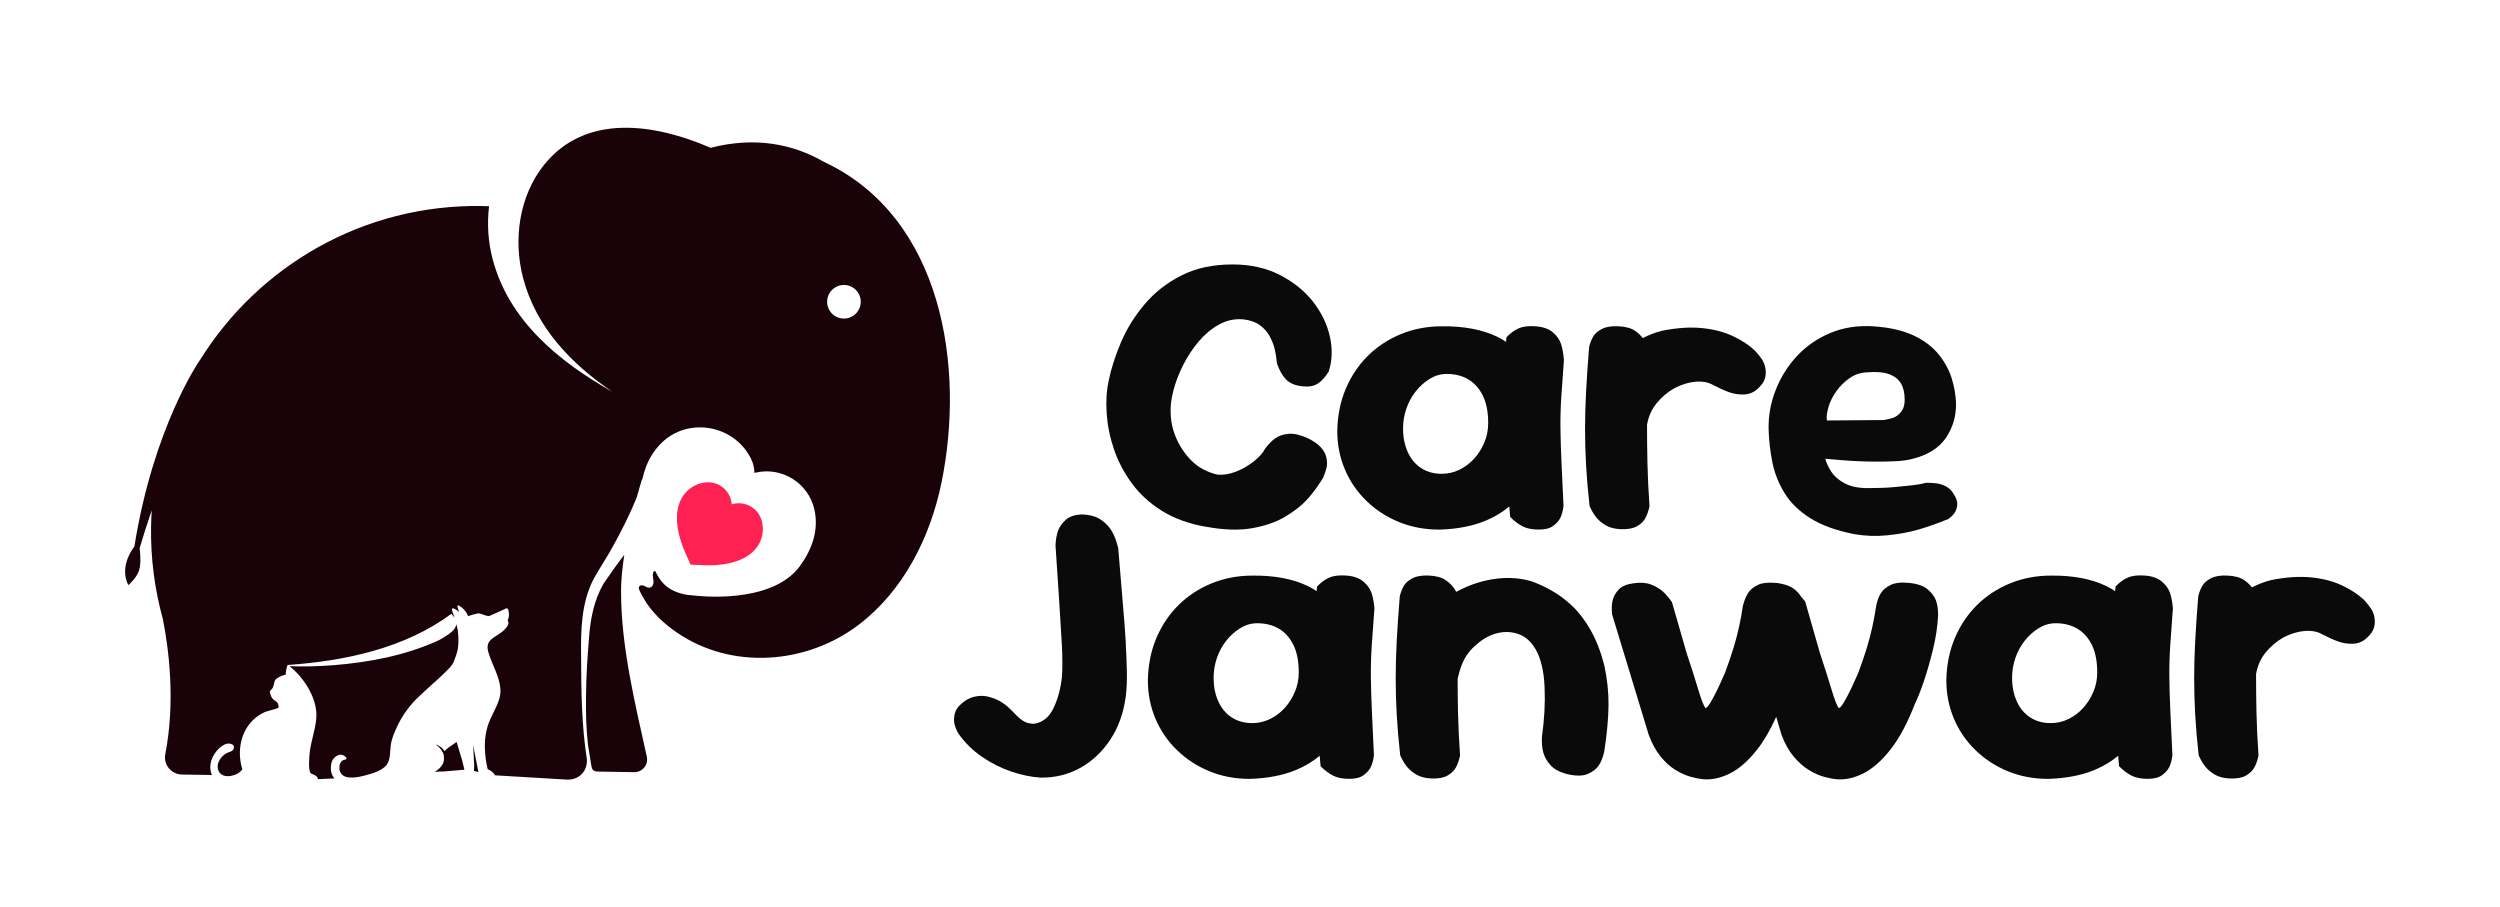 <?xml version="1.0" encoding="UTF-8"?><svg id="a" xmlns="http://www.w3.org/2000/svg" viewBox="0 0 540 196"><path d="M243.17,138.75c-.15-2.46-.37-5.35-.66-8.67-.29-3.31-.62-7.2-.97-11.66-.35-1.47-.81-2.68-1.36-3.65-.56-.97-1.35-1.8-2.38-2.51-1.03-.7-2.39-1.08-4.09-1.14-1.53.06-2.68.44-3.48,1.14s-1.35,1.48-1.67,2.33c-.32.85-.51,1.92-.57,3.21.29,4.46.56,8.45.79,11.97.23,3.52.42,6.62.57,9.28.15,2.67.16,5.03.04,7.08-.29,2.64-.91,4.93-1.85,6.86-.94,1.94-2.32,3.05-4.14,3.34-.88,0-1.6-.16-2.16-.48-.56-.32-1.09-.73-1.58-1.23-.5-.5-1.04-1.04-1.63-1.63-.59-.59-1.35-1.14-2.29-1.67-1-.47-1.89-.78-2.68-.92-.79-.15-1.66-.12-2.6.09-.94.21-1.85.69-2.73,1.45-.82.7-1.32,1.44-1.5,2.2-.18.76-.21,1.47-.09,2.11.12.65.41,1.38.88,2.2,1.41,2,3.12,3.68,5.15,5.06,2.02,1.38,4.14,2.44,6.34,3.17,2.2.73,4.27,1.16,6.2,1.28,3.11.06,5.97-.63,8.58-2.07,2.61-1.44,4.8-3.49,6.56-6.16,1.76-2.67,2.87-5.82,3.34-9.46.18-1.52.25-3.21.22-5.06-.03-1.85-.12-4-.26-6.47Z" fill="#0a0a0a"/><path d="M296.9,131.63c-.12-1.41-.32-2.57-.62-3.48-.29-.91-.88-1.75-1.76-2.51-.88-.76-2.11-1.2-3.7-1.32-1.53-.12-2.76.03-3.7.44-.94.41-1.82,1.06-2.64,1.94-.03.33-.05.66-.08.99-.62-.41-1.26-.79-1.95-1.12-3.23-1.55-7.22-2.3-11.97-2.24-3.11,0-6.03.56-8.76,1.67-2.73,1.12-5.1,2.67-7.13,4.66-2.02,2-3.62,4.37-4.8,7.13-1.17,2.76-1.79,5.81-1.85,9.15,0,2.93.54,5.69,1.63,8.27,1.08,2.58,2.64,4.86,4.66,6.82,2.02,1.97,4.37,3.49,7.04,4.58,2.67,1.09,5.56,1.63,8.67,1.63,3.87-.12,7.22-.76,10.03-1.94,1.94-.81,3.62-1.84,5.08-3.05.07.75.13,1.5.2,2.26.88.88,1.77,1.55,2.68,2.02.91.47,2.07.7,3.48.7s2.39-.26,3.12-.79c.73-.53,1.26-1.13,1.58-1.8.32-.67.54-1.51.66-2.51-.18-3.64-.32-6.78-.44-9.42-.12-2.64-.19-5.07-.22-7.3-.03-2.23.03-4.5.18-6.82.15-2.32.34-4.97.57-7.96ZM279.69,149.45c-.56,1.32-1.29,2.48-2.2,3.48-.91,1-1.97,1.79-3.17,2.38-1.2.59-2.48.88-3.83.88-1.7,0-3.18-.41-4.44-1.23-1.26-.82-2.23-1.98-2.9-3.48-.68-1.5-1.01-3.18-1.01-5.06,0-1.47.23-2.89.7-4.27.47-1.38,1.14-2.62,2.02-3.74.88-1.11,1.89-2.02,3.04-2.73,1.14-.7,2.36-1.06,3.65-1.06,1.76,0,3.3.38,4.62,1.14,1.32.76,2.38,1.92,3.17,3.48.79,1.56,1.19,3.56,1.19,6.03,0,1.47-.28,2.86-.84,4.18Z" fill="#0a0a0a"/><path d="M343.58,136.11c-1.2-2.11-2.54-3.86-4-5.24-1.47-1.38-2.96-2.49-4.49-3.34-1.53-.85-2.96-1.51-4.31-1.98-2.23-.65-4.55-.85-6.95-.62-2.41.24-4.74.84-7,1.8-.79.34-1.55.72-2.3,1.11-.07-.14-.14-.28-.21-.4-.47-.79-1.14-1.5-2.02-2.11-.88-.62-2.11-.95-3.7-1.01-1.47-.06-2.63.13-3.48.57-.85.44-1.47.97-1.85,1.58-.38.62-.69,1.39-.92,2.33-.29,3.58-.51,6.79-.66,9.64-.15,2.85-.22,5.54-.22,8.1s.07,5.16.22,7.83c.15,2.67.4,5.59.75,8.76.41.94.88,1.75,1.41,2.42.53.67,1.22,1.26,2.07,1.76.85.5,1.92.78,3.21.84,1.52.06,2.7-.15,3.52-.62.82-.47,1.42-1.04,1.8-1.72.38-.67.69-1.54.92-2.6-.23-3.4-.38-6.5-.44-9.28-.05-2.57-.08-5-.08-7.32.22-1.03.52-2.05.92-3.07.67-1.73,1.77-3.21,3.3-4.44,1.41-1.23,2.92-2.02,4.53-2.38,1.61-.35,3.14-.25,4.58.31,1.44.56,2.62,1.66,3.56,3.3,1.11,2,1.75,4.69,1.89,8.1.15,3.4-.04,6.98-.57,10.74-.06,1.35.04,2.5.31,3.43.26.94.78,1.83,1.54,2.68.76.85,1.91,1.48,3.43,1.89,1.94.47,3.45.48,4.53.04,1.08-.44,1.89-1.04,2.42-1.8.53-.76.94-1.79,1.23-3.08.59-3.81.89-7.14.92-9.99.03-2.84-.28-5.73-.92-8.67-.76-2.93-1.75-5.46-2.95-7.57Z" fill="#0a0a0a"/><path d="M416.34,127.27c-.88-.73-2.2-1.19-3.96-1.36-1.7-.18-3.04-.03-4,.44-.97.47-1.67,1.06-2.11,1.76-.44.7-.78,1.61-1.01,2.73-.24,1.58-.51,3.11-.84,4.58-.32,1.47-.72,2.98-1.19,4.53-.47,1.55-1.09,3.36-1.85,5.41-.94,2.17-1.8,3.99-2.6,5.46-.79,1.47-1.33,2.17-1.63,2.11-.41-.59-.92-1.92-1.54-4-.62-2.08-1.45-4.71-2.51-7.88l-3.17-11.09c-.32-.42-.63-.8-.95-1.15-.33-.54-.78-1.05-1.38-1.53-.7-.57-1.66-.96-2.87-1.2-.5-.13-1.05-.2-1.64-.2-1.4-.09-2.55.05-3.41.47-.97.47-1.67,1.06-2.11,1.76-.44.7-.81,1.61-1.1,2.73-.23,1.58-.51,3.11-.84,4.58-.32,1.47-.72,2.98-1.19,4.53-.47,1.55-1.09,3.36-1.85,5.41-.94,2.17-1.8,3.99-2.6,5.46-.79,1.47-1.33,2.17-1.63,2.11-.41-.59-.92-1.92-1.54-4-.62-2.08-1.45-4.71-2.51-7.88l-3.17-11c-.7-1-1.39-1.79-2.07-2.38-.67-.58-1.53-1.07-2.55-1.45-1.03-.38-2.27-.45-3.74-.22-1.41.18-2.45.62-3.12,1.32-.67.7-1.12,1.48-1.32,2.33-.21.85-.25,1.86-.13,3.04l7.92,26.05c.7,1.88,1.55,3.43,2.55,4.66,1,1.23,2.07,2.2,3.21,2.9,1.14.7,2.26,1.2,3.34,1.5,1.08.29,2.04.47,2.86.53,1.82.12,3.71-.32,5.68-1.32,1.96-1,3.9-2.71,5.81-5.15,1.45-1.85,2.81-4.2,4.08-7.02l1.16,3.9c.7,1.88,1.57,3.43,2.6,4.66,1.03,1.23,2.11,2.2,3.26,2.9,1.14.7,2.26,1.2,3.34,1.5,1.08.29,2.04.47,2.86.53,1.82.12,3.71-.32,5.68-1.32,1.96-1,3.9-2.71,5.81-5.15,1.91-2.43,3.65-5.71,5.24-9.81.58-1.17,1.23-2.8,1.94-4.88.7-2.08,1.36-4.38,1.98-6.91.62-2.52.98-4.99,1.1-7.39,0-1.29-.16-2.36-.48-3.21-.32-.85-.92-1.64-1.8-2.38Z" fill="#0a0a0a"/><path d="M469.37,131.63c-.12-1.41-.32-2.57-.62-3.48-.29-.91-.88-1.75-1.76-2.51-.88-.76-2.11-1.2-3.7-1.32-1.53-.12-2.76.03-3.7.44-.94.41-1.82,1.06-2.64,1.94-.03.33-.05.66-.08.99-.62-.41-1.26-.79-1.95-1.12-3.23-1.55-7.22-2.3-11.97-2.24-3.11,0-6.03.56-8.76,1.67-2.73,1.12-5.1,2.67-7.13,4.66-2.02,2-3.62,4.37-4.8,7.13-1.17,2.76-1.79,5.81-1.85,9.15,0,2.93.54,5.69,1.63,8.27,1.08,2.58,2.64,4.86,4.66,6.82,2.02,1.97,4.37,3.49,7.04,4.58,2.67,1.09,5.56,1.63,8.67,1.63,3.87-.12,7.22-.76,10.03-1.94,1.94-.81,3.62-1.84,5.08-3.05.07.75.13,1.5.2,2.26.88.88,1.77,1.55,2.68,2.02.91.47,2.07.7,3.48.7s2.39-.26,3.12-.79c.73-.53,1.26-1.13,1.58-1.8.32-.67.54-1.51.66-2.51-.18-3.64-.32-6.78-.44-9.42-.12-2.64-.19-5.07-.22-7.3-.03-2.23.03-4.5.18-6.82.15-2.32.34-4.97.57-7.96ZM452.16,149.45c-.56,1.32-1.29,2.48-2.2,3.48-.91,1-1.97,1.79-3.17,2.38-1.2.59-2.48.88-3.83.88-1.7,0-3.18-.41-4.44-1.23-1.26-.82-2.23-1.98-2.9-3.48-.67-1.5-1.01-3.18-1.01-5.06,0-1.47.23-2.89.7-4.27.47-1.38,1.14-2.62,2.02-3.74.88-1.11,1.89-2.02,3.04-2.73,1.14-.7,2.36-1.06,3.65-1.06,1.76,0,3.3.38,4.62,1.14,1.32.76,2.38,1.92,3.17,3.48.79,1.56,1.19,3.56,1.19,6.03,0,1.47-.28,2.86-.84,4.18Z" fill="#0a0a0a"/><path d="M512.89,133.34c-.15-.73-.41-1.38-.79-1.94-.38-.56-.87-1.16-1.45-1.8-1.23-1.17-2.8-2.21-4.71-3.12-1.91-.91-4.14-1.5-6.69-1.76-2.55-.26-5.44-.07-8.67.57-1.47.37-2.85.91-4.17,1.58-.43-.56-.97-1.08-1.64-1.54-.88-.62-2.11-.95-3.7-1.01-1.47-.06-2.63.13-3.48.57-.85.44-1.47.97-1.85,1.58-.38.62-.69,1.39-.92,2.33-.29,3.58-.51,6.79-.66,9.64-.15,2.85-.22,5.54-.22,8.1s.07,5.16.22,7.83c.15,2.67.4,5.59.75,8.76.41.94.88,1.75,1.41,2.42.53.67,1.22,1.26,2.07,1.76.85.5,1.92.78,3.21.84,1.52.06,2.7-.15,3.52-.62.82-.47,1.42-1.04,1.8-1.72.38-.67.69-1.54.92-2.6-.24-3.4-.38-6.5-.44-9.28-.06-2.79-.09-5.43-.09-7.92,0-.14,0-.28,0-.41.29-1.75.97-3.29,2.02-4.6,1.06-1.32,2.35-2.42,3.87-3.3,1.58-.82,3.12-1.29,4.62-1.41,1.5-.12,2.74.12,3.74.7,1.35.7,2.52,1.23,3.52,1.58,1,.35,2.04.51,3.12.48,1.08-.03,2.04-.4,2.86-1.1.94-.82,1.51-1.61,1.72-2.38.21-.76.23-1.51.09-2.24Z" fill="#0a0a0a"/><path d="M260.53,113.78c3.81.7,7.13.81,9.94.31,2.82-.5,5.21-1.33,7.17-2.51,1.96-1.17,3.53-2.4,4.71-3.7,1.17-1.29,2.32-2.84,3.43-4.66.35-.82.6-1.54.75-2.16.15-.62.15-1.32,0-2.11-.15-.79-.54-1.55-1.19-2.29-.65-.73-1.64-1.42-2.99-2.07-1.58-.7-2.95-1-4.09-.88-1.14.12-2.08.44-2.82.97-.73.53-1.45,1.26-2.16,2.2-.47.94-1.31,1.88-2.51,2.82-1.2.94-2.49,1.67-3.87,2.2-1.38.53-2.68.73-3.92.62-1.06-.23-2.08-.62-3.08-1.14-1-.53-1.91-1.22-2.73-2.07-.82-.85-1.56-1.82-2.2-2.9-.65-1.08-1.16-2.26-1.54-3.52-.38-1.26-.57-2.57-.57-3.92-.06-1.35.15-2.92.62-4.71.47-1.79,1.17-3.61,2.11-5.46.94-1.85,2.05-3.53,3.34-5.06,1.29-1.52,2.76-2.74,4.4-3.65,1.64-.91,3.4-1.28,5.28-1.1,1.47.18,2.65.6,3.56,1.28.91.67,1.61,1.48,2.11,2.42.5.94.85,1.85,1.06,2.73.21.88.37,1.91.48,3.08.53,1.53,1.19,2.68,1.98,3.48s1.92,1.28,3.39,1.45c1.41.18,2.54,0,3.39-.53.85-.53,1.66-1.41,2.42-2.64.76-2.35.85-4.85.26-7.52-.59-2.67-1.79-5.18-3.61-7.52-1.82-2.35-4.21-4.28-7.17-5.81-2.96-1.52-6.38-2.29-10.25-2.29-4.28,0-7.99.81-11.13,2.42-3.14,1.61-5.78,3.7-7.92,6.25-2.14,2.55-3.83,5.28-5.06,8.18-1.23,2.9-2.11,5.65-2.64,8.23-.47,2.17-.62,4.55-.44,7.13.18,2.58.7,5.16,1.58,7.74.88,2.58,2.17,5.03,3.87,7.35,1.7,2.32,3.87,4.3,6.51,5.94,2.64,1.64,5.81,2.79,9.5,3.43Z" fill="#0a0a0a"/><path d="M310.89,114.4c3.87-.12,7.22-.76,10.03-1.94,1.94-.81,3.62-1.84,5.08-3.05.07.75.13,1.5.2,2.26.88.88,1.77,1.55,2.68,2.02.91.47,2.07.7,3.48.7s2.39-.26,3.12-.79c.73-.53,1.26-1.13,1.58-1.8.32-.67.54-1.51.66-2.51-.18-3.64-.32-6.78-.44-9.42-.12-2.64-.19-5.07-.22-7.3-.03-2.23.03-4.5.18-6.82s.34-4.97.57-7.96c-.12-1.41-.32-2.57-.62-3.48-.29-.91-.88-1.75-1.76-2.51-.88-.76-2.11-1.2-3.7-1.32-1.53-.12-2.76.03-3.7.44-.94.41-1.82,1.06-2.64,1.94-.03.33-.05.65-.08.98-.62-.41-1.26-.79-1.95-1.12-3.23-1.55-7.22-2.3-11.97-2.24-3.11,0-6.03.56-8.76,1.67-2.73,1.12-5.1,2.67-7.13,4.66-2.02,2-3.62,4.37-4.8,7.13-1.17,2.76-1.79,5.81-1.85,9.15,0,2.93.54,5.69,1.63,8.27,1.08,2.58,2.64,4.86,4.66,6.82,2.02,1.97,4.37,3.49,7.04,4.58,2.67,1.09,5.56,1.63,8.67,1.63ZM303.76,88.3c.47-1.38,1.14-2.62,2.02-3.74.88-1.11,1.89-2.02,3.04-2.73,1.14-.7,2.36-1.06,3.65-1.06,1.76,0,3.3.38,4.62,1.14,1.32.76,2.38,1.92,3.17,3.48.79,1.56,1.19,3.56,1.19,6.03,0,1.47-.28,2.86-.84,4.18-.56,1.32-1.29,2.48-2.2,3.48-.91,1-1.97,1.79-3.17,2.38-1.2.59-2.48.88-3.83.88-1.7,0-3.18-.41-4.44-1.23-1.26-.82-2.23-1.98-2.9-3.48-.67-1.5-1.01-3.18-1.01-5.06,0-1.47.23-2.89.7-4.27Z" fill="#0a0a0a"/><path d="M353.57,113.69c.82-.47,1.42-1.04,1.8-1.72.38-.67.69-1.54.92-2.6-.23-3.4-.38-6.5-.44-9.28-.06-2.79-.09-5.43-.09-7.92,0-.14,0-.28,0-.41.29-1.75.97-3.29,2.02-4.6,1.06-1.32,2.35-2.42,3.87-3.3,1.58-.82,3.12-1.29,4.62-1.41,1.5-.12,2.74.12,3.74.7,1.35.7,2.52,1.23,3.52,1.58,1,.35,2.04.51,3.12.48,1.08-.03,2.04-.4,2.86-1.1.94-.82,1.51-1.61,1.72-2.38.21-.76.23-1.51.09-2.24s-.41-1.38-.79-1.94c-.38-.56-.87-1.16-1.45-1.8-1.23-1.17-2.8-2.21-4.71-3.12-1.91-.91-4.14-1.5-6.69-1.76-2.55-.26-5.44-.07-8.67.57-1.47.37-2.85.91-4.17,1.58-.43-.56-.97-1.08-1.64-1.54-.88-.62-2.11-.95-3.7-1.01-1.47-.06-2.63.13-3.48.57-.85.44-1.47.97-1.85,1.58-.38.62-.69,1.39-.92,2.33-.29,3.58-.51,6.79-.66,9.64-.15,2.85-.22,5.54-.22,8.1s.07,5.16.22,7.83c.15,2.67.4,5.59.75,8.76.41.94.88,1.75,1.41,2.42.53.67,1.22,1.26,2.07,1.76.85.5,1.92.78,3.21.84,1.52.06,2.7-.15,3.52-.62Z" fill="#0a0a0a"/><path d="M385.45,106.48c1.29,2.11,3.15,3.93,5.59,5.46,2.43,1.53,5.59,2.67,9.46,3.43,2.35.41,4.72.5,7.13.26,2.41-.24,4.59-.63,6.56-1.19,1.96-.56,4.18-1.33,6.64-2.33.65-.47,1.11-.94,1.41-1.41.29-.47.47-1.03.53-1.67.06-.64-.18-1.38-.7-2.2-.47-.82-1.04-1.41-1.72-1.76-.68-.35-1.35-.57-2.02-.66-.67-.09-1.42-.13-2.24-.13-.94.24-1.92.41-2.95.53-1.03.12-2.35.25-3.96.4-1.61.15-3.54.22-5.76.22-2.05,0-3.73-.35-5.02-1.06-1.29-.7-2.24-1.54-2.86-2.51s-1.04-1.89-1.28-2.77c1.35.12,2.55.22,3.61.31s2.24.16,3.56.22c1.32.06,2.68.09,4.09.09s2.74-.03,4-.09c1.26-.06,2.36-.21,3.3-.44,3.46-.82,5.95-2.35,7.48-4.58,1.52-2.23,2.26-4.75,2.2-7.57-.06-1.7-.37-3.46-.92-5.28-.56-1.82-1.5-3.55-2.82-5.19-1.32-1.64-3.12-3.01-5.41-4.09-2.29-1.08-5.16-1.75-8.62-1.98-3.4-.23-6.51.24-9.33,1.41-2.82,1.17-5.22,2.83-7.22,4.97-2,2.14-3.54,4.59-4.62,7.35-1.09,2.76-1.6,5.57-1.54,8.45.06,2.35.32,4.71.79,7.08.47,2.38,1.35,4.62,2.64,6.73ZM394.95,87.91c.35-1.17.92-2.32,1.72-3.43.79-1.11,1.75-2.05,2.86-2.82,1.11-.76,2.35-1.17,3.7-1.23,2.05-.18,3.67-.04,4.84.4,1.17.44,2.02,1.12,2.55,2.02.53.91.79,2.07.79,3.48,0,.88-.15,1.58-.44,2.11-.29.53-.66.95-1.1,1.28-.44.32-.89.54-1.36.66-.47.12-1,.24-1.58.35l-12.32.09c-.12-.76,0-1.73.35-2.9Z" fill="#0a0a0a"/><path d="M152.36,122.09c1.83.08,8.02.04,10.96-3.66,1.35-1.7,1.79-3.87,1.21-5.96-.75-2.73-3.58-4.33-6.31-3.58-.06.02-.11.03-.17.05,0-.06,0-.12-.02-.17-.29-2.82-2.81-4.87-5.63-4.57-2.16.22-4.02,1.43-5.11,3.3-2.38,4.09-.15,9.87.58,11.54l1.29,2.92,3.19.14Z" fill="#ff2152"/><path d="M99.86,164.38l.45,1.88-4.73.4c-.11-.01-.22-.02-.32-.02-.46.01-.92.07-1.38.1,0,0,.01,0,.02-.01.67-.43,1.34-.96,1.72-1.68.21-.39.29-.84.28-1.28,0-.23-.03-.45-.06-.67,0-.04-.05-.21-.09-.36-.52-1.21-1.68-1.97-1.68-1.97,1.05.37,1.62.94,1.94,1.46.23-.21.46-.41.68-.62l1.94-1.35,1.23,4.11ZM97.99,142.97c.33-.89.73-1.82.89-2.76.15-.85.15-1.76.13-2.63,0-.26-.03-.52-.06-.78h0c-.01-.25-.05-.49-.08-.7h0c-.1-.54-.11-.54-.31-1.26-.13.42-.11.8-.84,1.5-1,.91-2.48,1.71-2.98,1.97-7.14,3.28-15.01,4.76-22.81,5.38-3.13.23-6.27.33-9.4.21,2.97,2.31,5.62,6.41,5.81,10.13.13,2.5-1.07,5.62-1.4,8.19-.13,1.03-.41,3.97.15,4.79.13.19,1.51.39,1.59,1.29l3.56-.17c-.06-.07-.13-.14-.18-.21-.8-1.11-.58-2.48-.54-2.73.06-.36.14-.86.52-1.33.37-.46,1.1-.98,1.85-.81.54.12,1.02.59.95.85-.07.24-.56.1-1.01.49-.47.41-.51,1.07-.52,1.33-.05.95.42,1.73,1.32,2.05.42.15.86.18,1.31.18.09,0,.19,0,.28,0,.16,0,.32-.03.47-.04,1.19-.11,2.31-.44,3.46-.78,1-.3,2.08-.75,2.89-1.42.33-.28.54-.6.55-.62.79-1.22.63-2.77.82-4.15.18-1.33.75-2.68,1.31-3.89,1.17-2.54,2.85-4.85,4.92-6.74.88-.8,1.73-1.64,2.63-2.43.46-.4,1.07-.92,1.95-1.76,1.67-1.61,2.5-2.41,2.76-3.13ZM102.43,165.59c-.04.22-.08.55-.05.94.28.07.6.14.95.22l-1.12-5.76.22,4.6ZM134.14,127.8c0-2.37.27-5.12.71-7.97-1.57,2.04-3.07,4.14-4.51,6.28-2.01,3.47-2.84,7.63-3.11,11.66-.35,4.19-.62,8.39-.65,12.6-.06,3.53.03,7.05.43,10.55l.7,4.36c.2,1.36.65,1.36,2.02,1.39l7.24.12c1.79.03,3.13-1.62,2.74-3.36-2.56-11.58-5.56-23.78-5.56-35.61ZM203.35,104.31c-2.44,11.86-8.28,23.38-17.94,30.69-11.24,8.5-27.28,9.73-39.11,1.69-2.76-1.88-5.39-4.27-7.1-7.16-.42-.7-.85-1.45-1.15-2.21-.23-.57.17-.99.77-.88.26.05.5.18.74.31.38.2.7.31,1.08.06.32-.21.49-.61.52-.98.04-.53-.16-1.03-.15-1.56,0-.33.05-1,.54-.9.84,1.67,2.12,4.33,6.89,5.12l1.69.16s16.47,2.12,22.67-6.4c2.63-3.61,4.09-7.78,3.12-12.15-1.27-5.7-6.91-9.3-12.62-8.03-.12.03-.24.05-.35.08-.02-.91-.12-1.82-.73-3.06-3.61-7.32-13.59-9.12-19.38-3.37-.7.69-1.33,1.46-1.88,2.31-1.09,1.67-1.78,3.52-2.19,5.41-.05.08-.1.15-.14.23-.36,1.16-.73,2.43-1.1,3.78-1.43,3.53-3.12,6.89-4.92,10.17-1.38,2.57-2.88,4.76-4.34,7.35-2.74,5.22-2.83,11.23-2.75,16.94.02,7.36.11,14.77,1.24,22.06.19,2.61-1.72,4.58-4.4,4.42l-15.28-.91c-.06,0-.12-.01-.17-.02-.08-.15-.18-.31-.32-.47-.46-.53-1-.74-1.24-.81-.18-.72-.39-1.7-.5-2.89-.12-1.26-.35-3.71.48-6.42.57-1.89,1.69-3.55,2.35-5.41.33-.93.49-1.75.4-2.75-.09-.99-.35-1.95-.68-2.88-.58-1.62-1.38-3.16-1.87-4.81-.18-.61-.32-1.28-.12-1.89.32-.97,1.37-1.53,2.18-2.05.82-.52,1.69-1.18,2.13-2.07.27-.54-.08-1.03-.08-1.03,0,0,.4-.46.26-1.76s-.82-.68-.82-.68c0,0-2.82,1.29-3.32,1.49-.5.2-1.79-.49-2.25-.54-.46-.05-2.39.59-2.39.59-.13-.31-.35-.77-.73-1.22-.51-.6-1.31-1.23-1.53-1.07-.1.08-.12.36.35,1.38-1.09-.83-1.42-.83-1.53-.73-.13.11-.05.41.13.92,0,0,0,0,0,0,.09.26.27.78.37,1.09l-.67-.88c-10.04,7.46-22.99,10.2-35.3,11.06h0c-.25-.02-.48,1.52-.5,2.11-.43.06-.86.23-1.25.42-.46.22-.98.5-1.15,1.02-.16.49-.17,1.05-.46,1.49-.1.16-.23.28-.37.4-.09.08-.16.16-.18.29-.03.23.07.49.14.71.1.32.24.61.46.86.33.38.9.55,1.12,1.02.1.21.18.48.16.71-.02.26-.19.31-.4.38-.19.06-.38.12-.57.17-.47.13-.94.26-1.4.4-.25.07-.51.14-.74.26-4.67,2.19-6.18,7.62-4.72,12.31-.23.31-.57.66-1.06.93-.28.15-.6.27-.93.37-.75.22-1.58.27-2.23-.04-.39-.18-.72-.47-.93-.95-.33-.75-.19-1.65.23-2.35.38-.64,1.02-1.24,1.69-1.55.49-.23,1.13-.25,1.35-.85.03-.08.13-.36,0-.62-.2-.44-.86-.5-.98-.51-.43-.04-.78.11-1.03.23-1.64.82-3,2.89-3.04,4.72-.01.68.11,1.31.36,1.84l-6.49-.1c-2.3-.04-4.03-2.13-3.59-4.39,2.26-11.55.7-23.04-.53-29.23-1.75-6.34-2.65-13.02-2.54-19.93.02-1.18.07-2.36.15-3.53-1.03,2.99-1.91,5.78-2.62,8.19.06.47.39,3.15-.11,4.74-.55,1.76-2.32,3.23-2.32,3.23,0,0-2.26-3.5,1.3-8.36,4.16-25.99,14.15-40.25,14.15-40.25v.02c12.62-20.32,35.28-33.7,60.94-33.29.51,0,1.01.03,1.52.05-.47,3.82-.2,7.75.78,11.46,3.52,13.3,14.33,22.1,25.85,28.62-8.86-6.03-16.43-13.82-19.27-24.54-2.2-8.33-.86-17.79,4.54-24.51,8.91-11.07,23.72-8.97,35.96-3.65,9.37-2.44,17.68-.91,24.46,3.03,0,0,0,0,0,0,25.68,12,30.53,44.39,25.39,69.35ZM185.92,65.24c.03-2-1.57-3.66-3.57-3.69s-3.66,1.57-3.69,3.57c-.03,2.01,1.57,3.66,3.57,3.69s3.66-1.57,3.69-3.57Z" fill="#190309"/></svg>